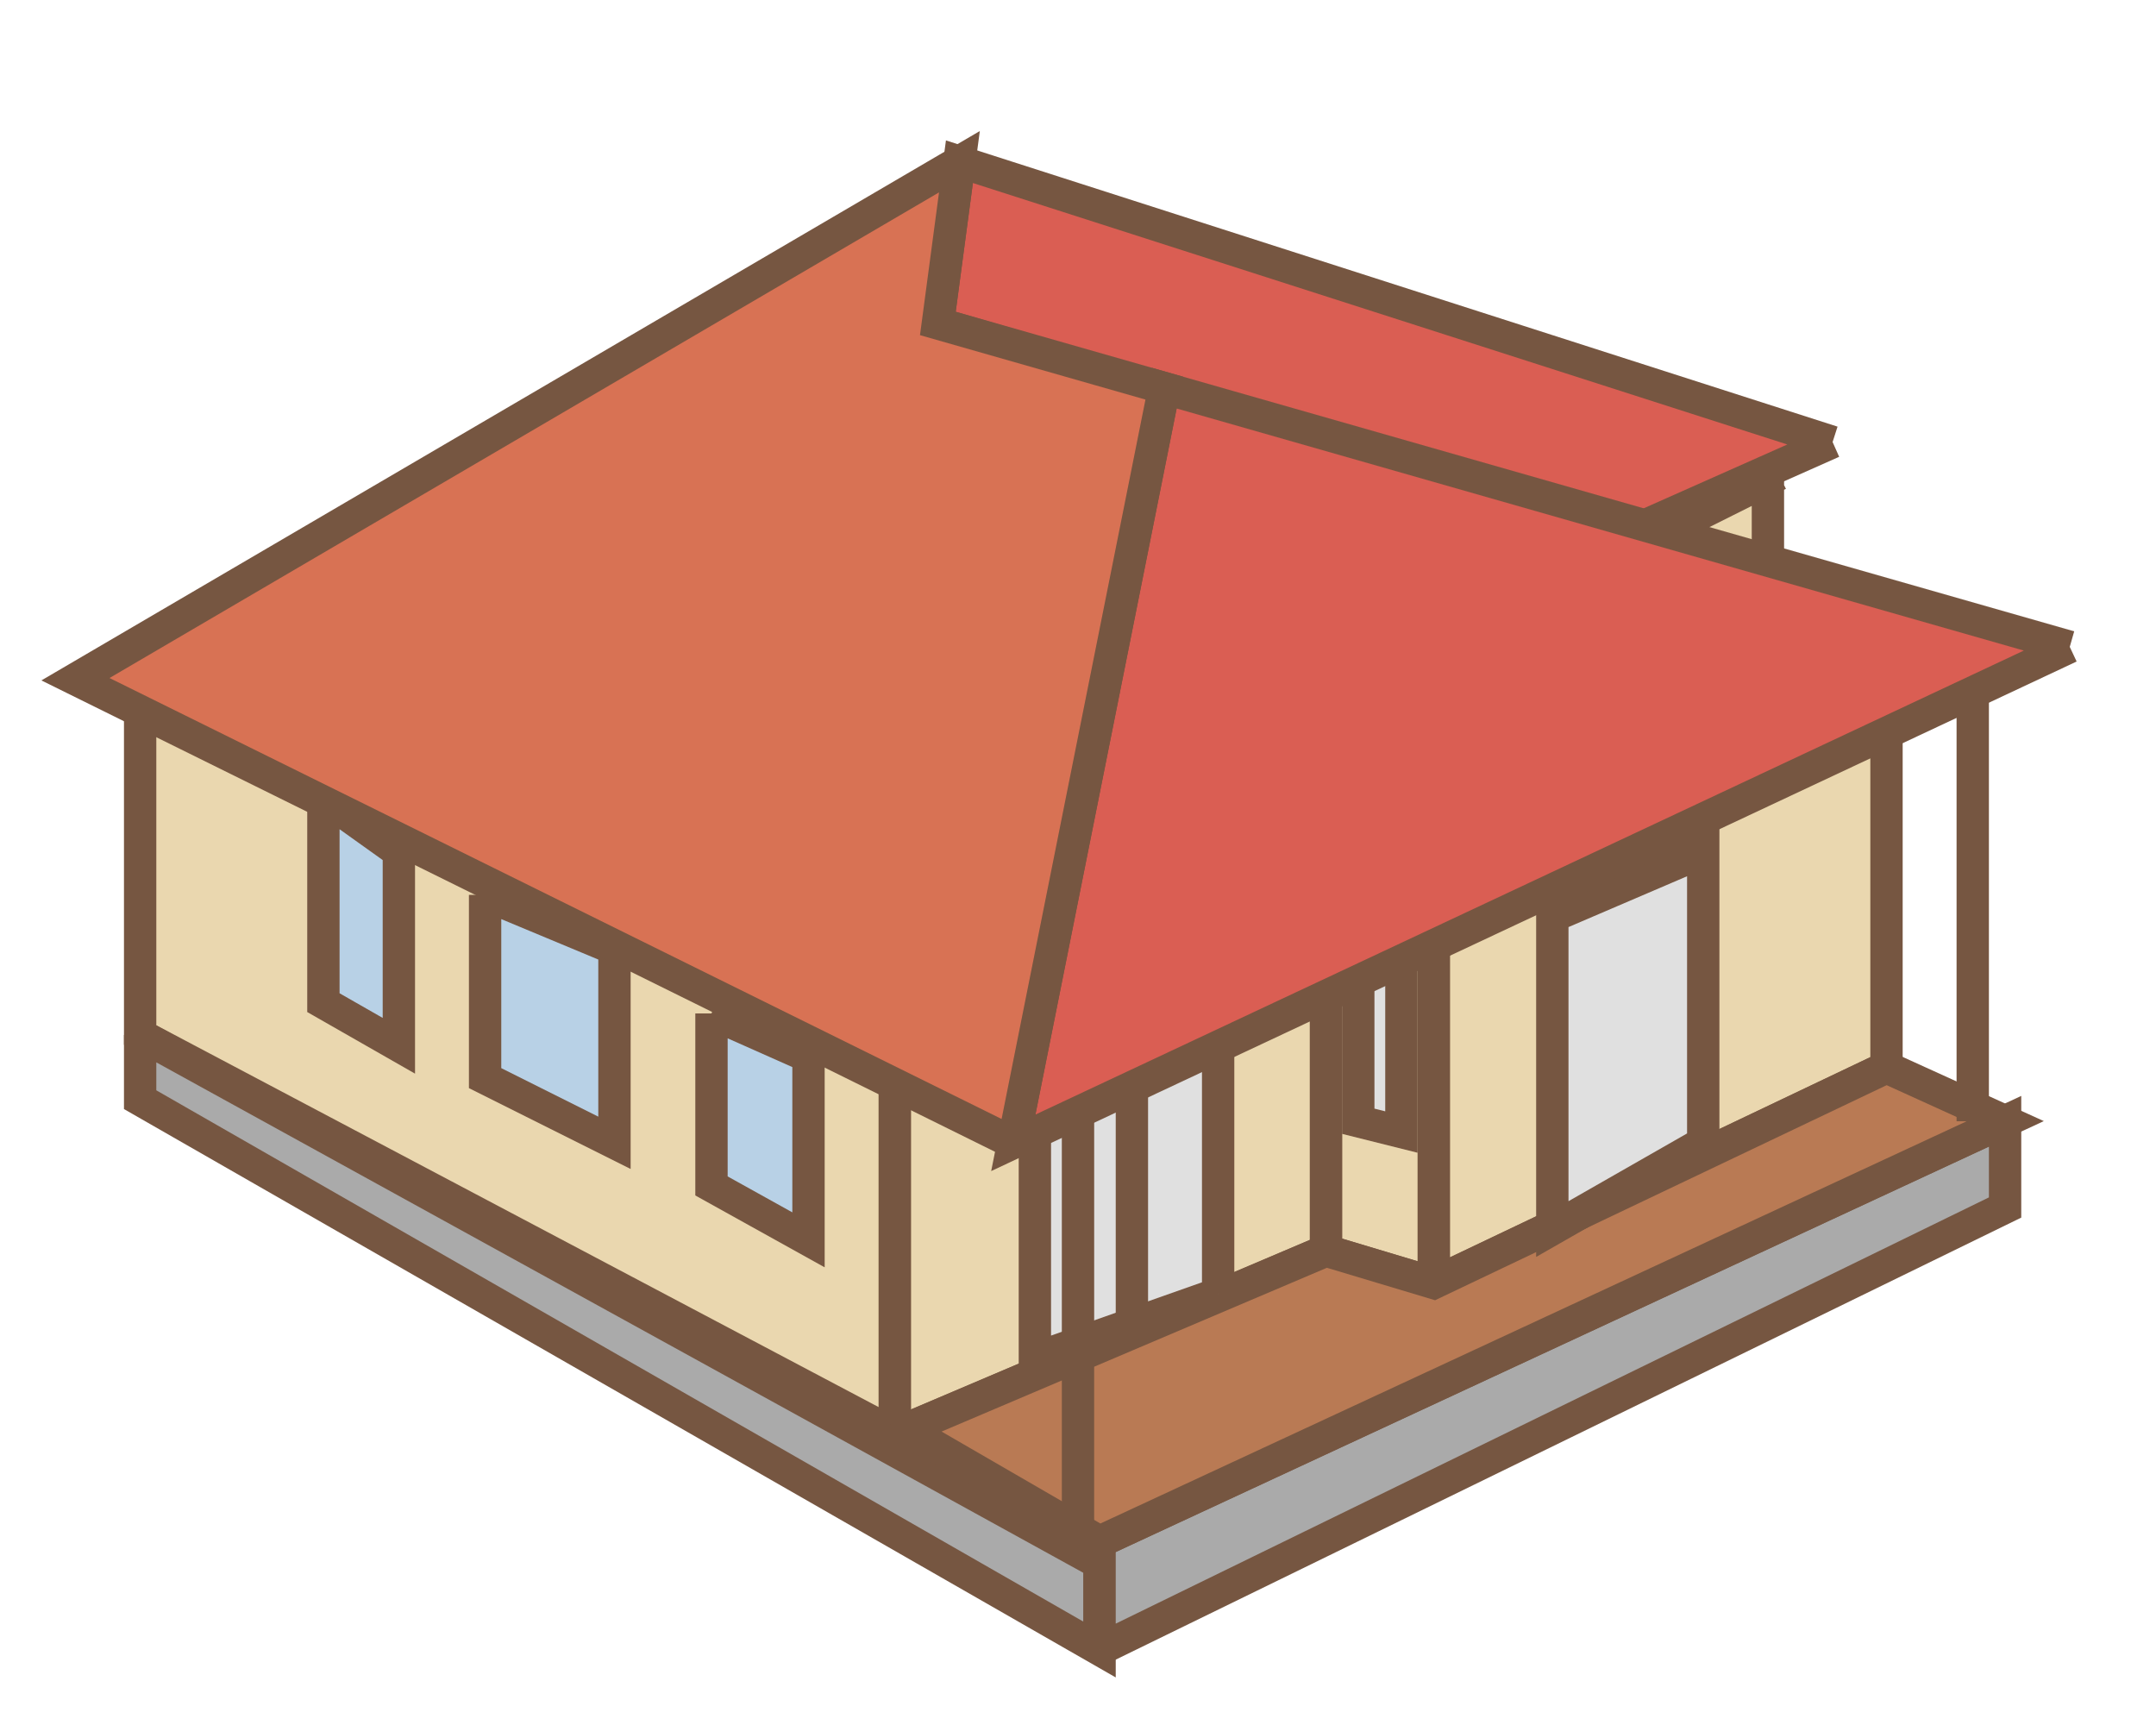 <svg xmlns="http://www.w3.org/2000/svg"
     width="200pt" height="160pt" viewBox="0 0 200 160"
     preserveAspectRatio="xMidYMid meet">

    <path d="M 175 99 L 175 61 L 133 81 L 133 119 L 175 99
         " stroke-width="3" stroke="#765641" fill="#EAD7AF"/>
    <path d="M 133 81 L 133 119 L 123 116 L 123 76 L 133 81
         " stroke-width="3" stroke="#765641" fill="#EAD7AF"/>
    <path d="M 123 116 L 123 76 L 83 93 L 83 133 L 123 116
         " stroke-width="3" stroke="#765641" fill="#EAD7AF"/>
    <path d="M 83 93 L 83 133 L 13 96 L 13 66 L 83 93
         " stroke-width="3" stroke="#765641" fill="#EAD7AF"/>
    <path d="M 164 44 L 164 52 L 150 55 L 155 49 L 165 44
         " stroke-width="3" stroke="#765641" fill="#EAD7AF"/>

    <path d="M 13 96 L 13 102 L 102 153 L 102 145 L 13 96
         " stroke-width="3" stroke="#765641" fill="#AAAAAA"/>
    <path d="M 102 152 L 102 143 L 186 104 L 186 112 L 102 153
         " stroke-width="3" stroke="#765641" fill="#AAAAAA"/>
    <path d="M 83 133 L 123 116 L 133 119 L 175 99 L 186 104 L 102 143 L 83 132
         " stroke-width="3" stroke="#765641" fill="#B97A54"/>


    <path d="M 30 74 L 30 93 L 37 97 L 37 79 L 30 74
         " stroke-width="3" stroke="#765641" fill="#B8D1E6"/>
    <path d="M 45 83 L 45 100 L 57 106 L 57 88 L 45 83
         " stroke-width="3" stroke="#765641" fill="#B8D1E6"/>
    <path d="M 66 94 L 66 110 L 75 115 L 75 98 L 66 94
         " stroke-width="3" stroke="#765641" fill="#B8D1E6"/>

    <path d="M 158 106 L 158 79 L 144 85 L 144 114 L 158 106
         " stroke-width="3" stroke="#765641" fill="#E0E0E0"/>
    <path d="M 113 120 L 113 97 L 96 104 L 96 126 L 113 120
         " stroke-width="3" stroke="#765641" fill="#E0E0E0"/>
    <line x1="105" y1="122" x2="105" y2="100" stroke-width="3" stroke="#765641"/>

    <path d="M 126 91 L 126 104 L 130 105 L 130 88 L 126 91
         " stroke-width="3" stroke="#765641" fill="#E0E0E0"/>

    <line x1="183" y1="64" x2="183" y2="104" stroke-width="3" stroke="#765641"/>
    <line x1="100" y1="102" x2="100" y2="143" stroke-width="3" stroke="#765641"/>

    <path d="M 170 41 L 152 49 L 87 30 L 89 15 L 170 41
         " stroke-width="3" stroke="#765641" fill="#DA5E53"/>
    <path d="M 192 60 L 94 106 L 108 36 L 192 60
         " stroke-width="3" stroke="#765641" fill="#DA5E53"/>
    <path d="M 94 106 L 108 36 L 87 30 L 89 15 L 7 63 L 94 106
         " stroke-width="3" stroke="#765641" fill="#D87254"/>

</svg>